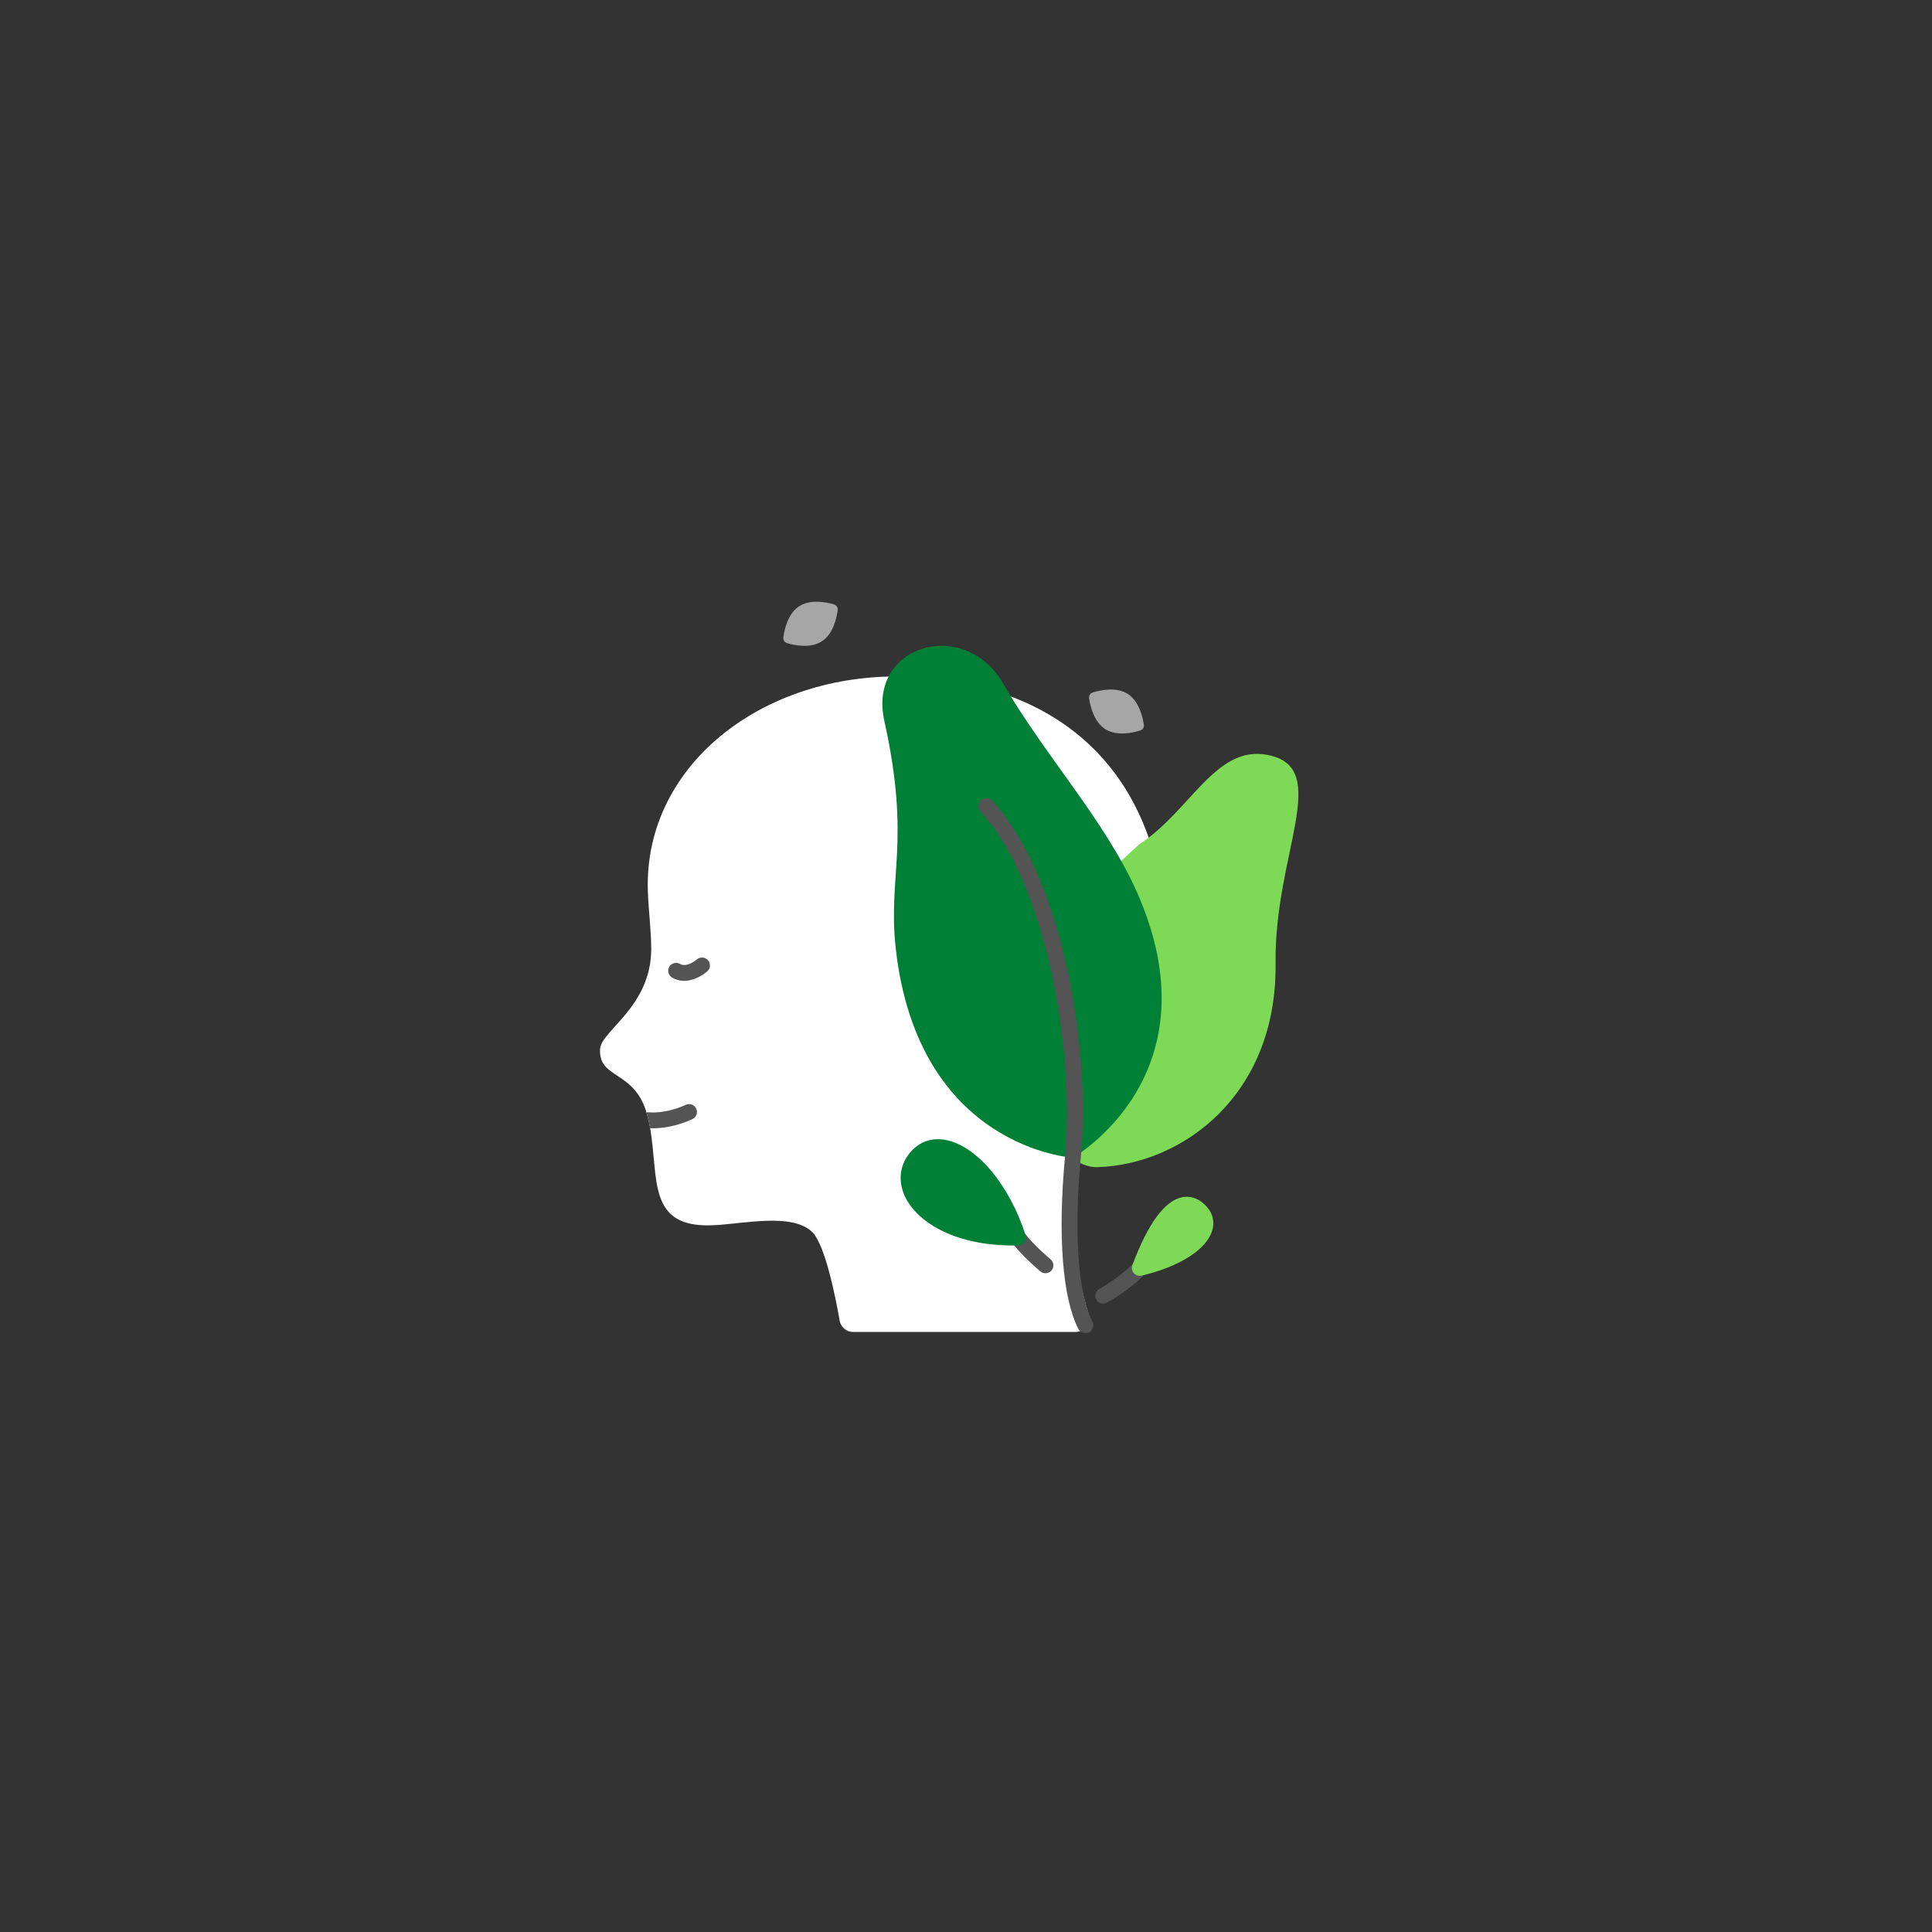 <?xml version="1.0" encoding="UTF-8"?><svg xmlns="http://www.w3.org/2000/svg" xmlns:xlink="http://www.w3.org/1999/xlink" width="375" zoomAndPan="magnify" viewBox="0 0 375 375" height="375" preserveAspectRatio="xMidYMid meet" version="1.0"><rect x="0" y="0" width="375" height="375" fill="#333333" stroke="none"/><defs><clipPath id="clip-0"><path d="M 116.215 131 L 227 131 L 227 258.715 L 116.215 258.715 Z M 116.215 131 " clip-rule="nonzero"/></clipPath><clipPath id="clip-1"><path d="M 152 116.215 L 163 116.215 L 163 126 L 152 126 Z M 152 116.215 " clip-rule="nonzero"/></clipPath><clipPath id="clip-2"><path d="M 189 154 L 213 154 L 213 258.715 L 189 258.715 Z M 189 154 " clip-rule="nonzero"/></clipPath></defs><g clip-path="url(#clip-0)"><path fill="rgb(100%, 100%, 100%)" d="M 211.305 255.148 C 211.793 256.84 210.52 258.531 208.754 258.531 L 165.586 258.531 C 164.297 258.531 163.195 257.609 162.977 256.336 C 162.18 251.762 160.129 241.438 157.582 239.07 C 153.582 235.355 144.258 237.57 138.52 237.809 C 125.496 238.48 127.914 228.672 126.188 218.98 C 126.012 217.977 125.793 216.969 125.496 215.977 C 125.496 215.961 125.484 215.953 125.484 215.938 C 123.035 207.66 116.164 209.492 116.473 203.629 C 116.656 200.051 126.383 195.438 126.406 184.191 C 126.414 181.027 125.84 176.191 125.746 172.898 C 124.969 147.988 149.047 129.922 177.176 131.383 C 202.902 132.711 221.508 146.664 225.504 173.016 C 227.957 189.266 222.746 202.488 211 217.73 C 208.055 221.559 206.598 228.203 206.902 233.02 C 207.391 240.762 209.867 250.203 211.305 255.148 " fill-opacity="1" fill-rule="nonzero"/></g><path fill="rgb(49.409%, 85.1%, 34.119%)" d="M 213.023 226.543 C 229.609 226.027 247.898 212.465 247.586 187.004 C 247.324 165.648 258.648 149.012 246.082 146.535 C 235.965 144.543 231.156 157.305 221.172 163.859 C 221.172 163.859 207.559 175.609 204.492 183.785 C 201.43 191.965 198.488 207.238 201.551 215.516 C 204.617 223.797 209.758 226.648 213.023 226.543 " fill-opacity="1" fill-rule="nonzero"/><path fill="rgb(0%, 50.2%, 21.57%)" d="M 208.238 224.707 C 208.238 224.707 236.664 208.645 220.504 172.773 C 214.328 159.078 202.562 146.316 194.73 132.703 C 187.258 119.711 168.363 125.094 171.645 139.906 C 176.871 163.52 172.27 169.82 173.867 184.121 C 178.219 222.93 208.238 224.707 208.238 224.707 " fill-opacity="1" fill-rule="nonzero"/><path fill="rgb(65.099%, 65.099%, 65.099%)" d="M 214.539 141.531 C 216.758 142.93 219.848 142.25 221.297 141.797 C 221.797 141.645 222.094 141.176 222.023 140.664 C 221.801 139.16 221.086 136.074 218.875 134.672 C 216.656 133.277 213.566 133.957 212.109 134.402 C 211.617 134.555 211.32 135.023 211.391 135.543 C 211.613 137.047 212.324 140.133 214.539 141.531 " fill-opacity="1" fill-rule="nonzero"/><g clip-path="url(#clip-1)"><path fill="rgb(65.099%, 65.099%, 65.099%)" d="M 159.535 124.473 C 161.73 123.039 162.395 119.941 162.598 118.438 C 162.664 117.918 162.359 117.453 161.859 117.309 C 160.402 116.883 157.301 116.246 155.105 117.68 C 152.91 119.109 152.246 122.207 152.047 123.715 C 151.98 124.227 152.285 124.691 152.781 124.84 C 154.242 125.262 157.348 125.902 159.535 124.473 " fill-opacity="1" fill-rule="nonzero"/></g><path fill="rgb(32.939%, 32.939%, 32.939%)" d="M 132.777 190.383 C 132 190.383 131.207 190.195 130.445 189.742 C 129.723 189.309 129.48 188.367 129.918 187.641 C 130.352 186.914 131.293 186.676 132.02 187.109 C 133.293 187.871 135.234 186.254 135.254 186.234 C 135.887 185.68 136.855 185.742 137.414 186.379 C 137.977 187.016 137.914 187.98 137.273 188.543 C 136.34 189.363 134.613 190.383 132.777 190.383 " fill-opacity="1" fill-rule="nonzero"/><path fill="rgb(32.939%, 32.939%, 32.939%)" d="M 134.387 217.227 C 131.051 218.75 128.254 218.996 126.773 218.996 C 126.539 218.996 126.344 218.996 126.188 218.98 C 126.012 217.977 125.793 216.969 125.496 215.977 C 125.496 215.961 125.484 215.953 125.484 215.938 C 125.668 215.891 125.863 215.875 126.062 215.906 C 126.125 215.906 129.141 216.246 133.113 214.445 C 133.887 214.09 134.793 214.43 135.141 215.207 C 135.492 215.977 135.148 216.883 134.387 217.227 " fill-opacity="1" fill-rule="nonzero"/><g clip-path="url(#clip-2)"><path fill="rgb(32.939%, 32.939%, 32.939%)" d="M 210.672 258.773 C 210.117 258.773 209.582 258.473 209.312 257.945 C 206.227 251.969 205.281 239.805 206.715 224.562 C 208.746 202.949 202.652 170.848 190.332 157.52 C 189.762 156.898 189.797 155.926 190.418 155.355 C 191.043 154.777 192.016 154.82 192.59 155.438 C 205.883 169.82 211.855 202.668 209.77 224.848 C 208.406 239.301 209.254 251.152 212.035 256.539 C 212.422 257.289 212.129 258.215 211.379 258.602 C 211.152 258.719 210.914 258.773 210.672 258.773 " fill-opacity="1" fill-rule="nonzero"/></g><path fill="rgb(32.939%, 32.939%, 32.939%)" d="M 202.926 247.137 C 202.586 247.137 202.242 247.023 201.953 246.789 C 201.82 246.676 198.543 243.973 196.379 241.141 C 195.867 240.465 195.992 239.508 196.668 238.988 C 197.34 238.477 198.301 238.605 198.812 239.277 C 200.762 241.824 203.871 244.395 203.906 244.418 C 204.555 244.957 204.652 245.922 204.117 246.578 C 203.812 246.945 203.371 247.137 202.926 247.137 " fill-opacity="1" fill-rule="nonzero"/><path fill="rgb(0%, 50.2%, 21.57%)" d="M 196.719 241.75 C 184.562 241.75 177.805 236.73 175.699 232.34 C 174.246 229.316 174.594 226.176 176.641 223.723 C 178.41 221.605 180.887 220.73 183.613 221.27 C 189.633 222.453 195.984 230.051 199.055 239.746 C 199.207 240.207 199.125 240.711 198.84 241.102 C 198.559 241.496 198.113 241.73 197.629 241.738 C 197.324 241.75 197.02 241.75 196.719 241.75 " fill-opacity="1" fill-rule="nonzero"/><path fill="rgb(32.939%, 32.939%, 32.939%)" d="M 214.137 253.039 C 213.605 253.039 213.094 252.762 212.809 252.273 C 212.383 251.539 212.633 250.602 213.367 250.18 C 218.113 247.43 220.02 245.156 220.039 245.137 C 220.578 244.484 221.543 244.391 222.195 244.926 C 222.844 245.457 222.945 246.422 222.414 247.07 C 222.328 247.18 220.195 249.762 214.902 252.836 C 214.66 252.973 214.395 253.039 214.137 253.039 " fill-opacity="1" fill-rule="nonzero"/><path fill="rgb(49.409%, 85.1%, 34.119%)" d="M 221.227 247.641 C 220.789 247.641 220.367 247.453 220.07 247.121 C 219.699 246.691 219.594 246.098 219.789 245.57 C 222.828 237.453 226.094 233.012 229.504 232.371 C 230.707 232.148 232.504 232.289 234.25 234.242 C 235.441 235.574 235.805 237.238 235.266 238.93 C 234.117 242.574 228.867 245.898 221.574 247.598 C 221.457 247.629 221.34 247.641 221.227 247.641 " fill-opacity="1" fill-rule="nonzero"/></svg>